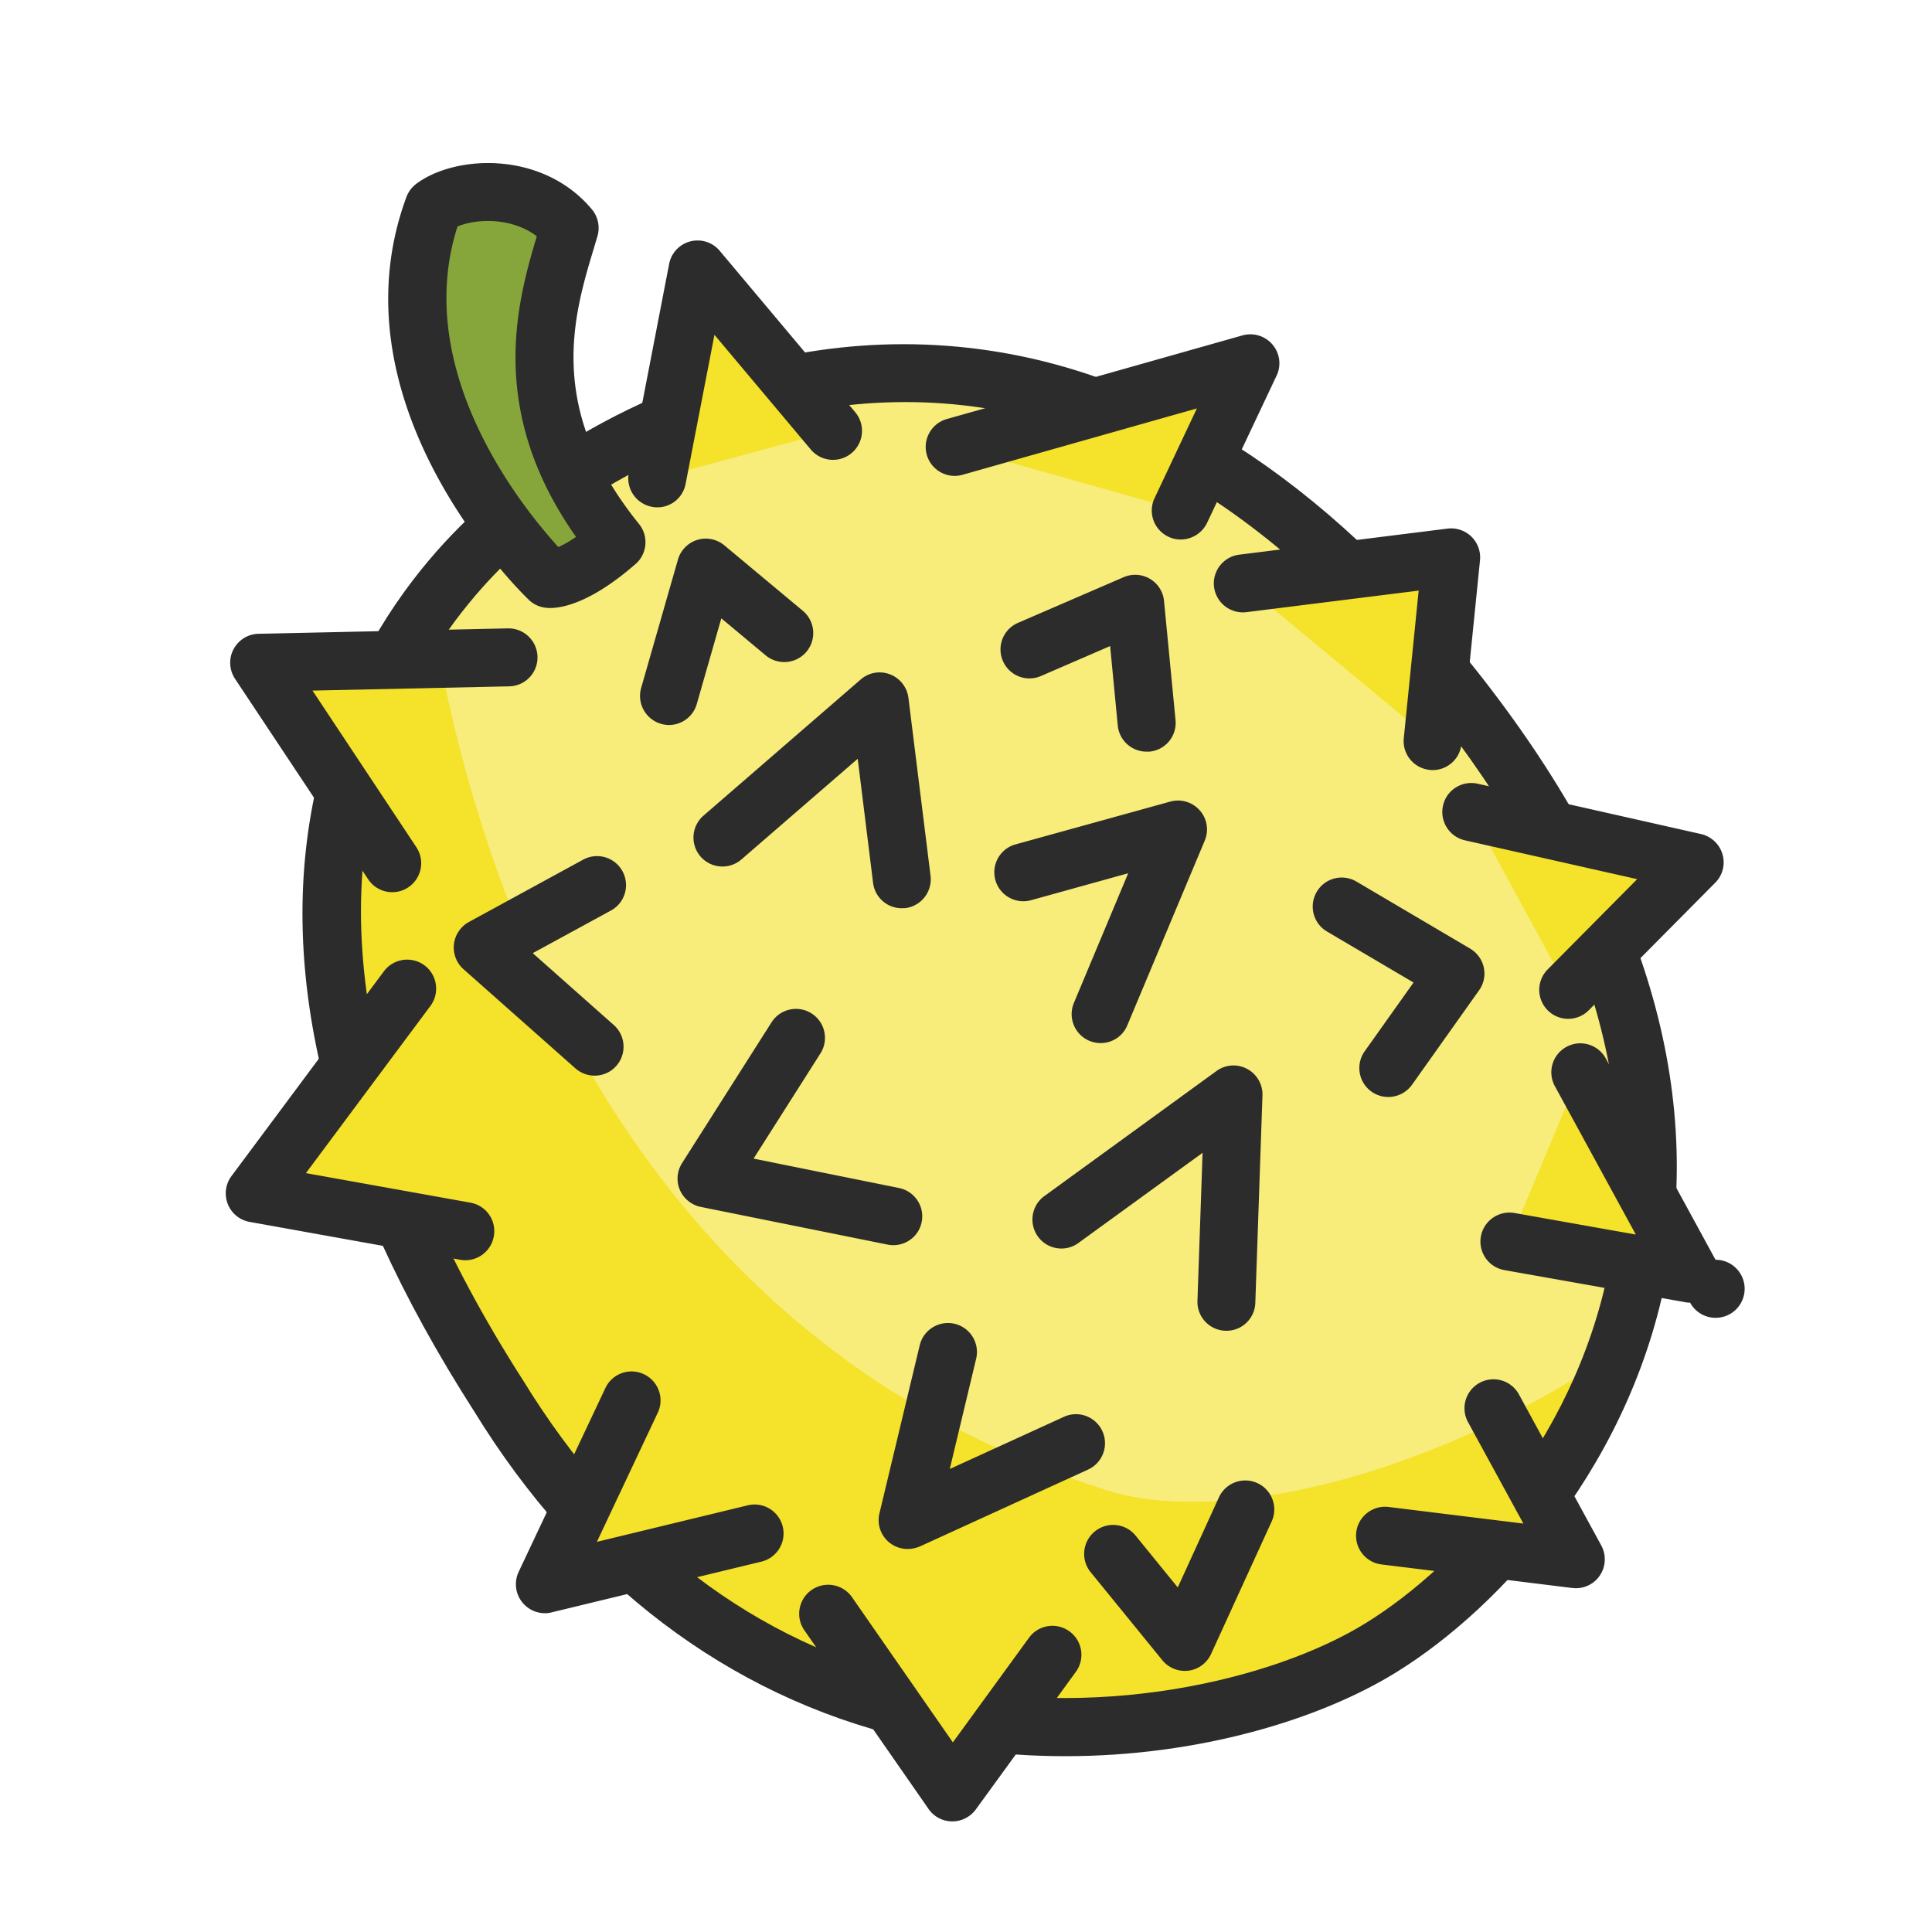 <?xml version="1.0" standalone="no"?><!DOCTYPE svg PUBLIC "-//W3C//DTD SVG 1.1//EN" "http://www.w3.org/Graphics/SVG/1.1/DTD/svg11.dtd"><svg t="1617872670775" class="icon" viewBox="0 0 1024 1024" version="1.1" xmlns="http://www.w3.org/2000/svg" p-id="2287" xmlns:xlink="http://www.w3.org/1999/xlink" width="200" height="200"><defs><style type="text/css"></style></defs><path d="M285.082 264.448s-231.475 146.637-20.787 475.341c140.39 228.608 380.57 187.29 467.61 133.53s252.774-248.525 30.003-519.066c-237.466-288.358-476.826-89.805-476.826-89.805z" fill="#f8ec7a" p-id="2288" data-spm-anchor-id="a313x.7781069.0.i6" class="selected"></path><path d="M589.824 790.938c-275.046-84.48-343.552-352.973-361.779-469.965-51.405 69.888-100.045 206.285 36.198 418.816 140.39 228.608 380.57 187.341 467.61 133.53 39.885-24.627 96.154-78.797 124.16-156.262-92.262 62.464-202.189 91.75-266.189 73.882z" fill="#f5e22a" p-id="2289"></path><path d="M589.824 790.938c-275.046-84.48-343.552-352.973-361.779-469.965-51.405 69.888-100.045 206.285 36.198 418.816 140.39 228.608 380.57 187.341 467.61 133.53 39.885-24.627 96.154-78.797 124.16-156.262-92.262 62.464-202.189 91.75-266.189 73.882z" fill="#f5e22a" p-id="2290" data-spm-anchor-id="a313x.7781069.0.i7" class=""></path><path d="M564.685 930.816c-27.75 0-56.474-2.97-85.197-9.83-93.44-22.221-172.39-82.074-228.301-173.158-77.261-120.525-105.523-231.526-83.763-329.626 23.757-107.264 99.226-160 108.595-166.195 9.933-7.987 103.68-80.384 231.987-68.198 96.051 9.114 185.498 63.181 265.779 160.717 90.88 110.387 128.205 219.494 110.797 324.198-17.51 105.574-88.832 183.245-144.589 217.651-40.397 24.986-104.55 44.442-175.309 44.442z m-271.36-653.414c-0.973 0.614-55.142 36.147-84.019 108.749-38.451 96.614-15.002 216.064 67.891 345.395 52.429 85.402 122.829 139.008 209.408 159.59 92.928 22.118 188.109-0.512 237.21-30.822 50.278-31.027 114.637-101.171 130.458-196.557 15.872-95.59-19.2-196.403-104.243-299.674-94.413-114.688-199.475-164.454-312.013-147.866-84.582 12.442-142.592 59.597-143.155 60.058-0.461 0.41-1.024 0.819-1.536 1.126z m-8.243-12.954z" fill="#2c2c2c" p-id="2291" data-spm-anchor-id="a313x.7781069.0.i18" class=""></path><path d="M231.578 353.946l-94.208-2.662L207.872 457.523M215.808 523.981l-80.794 108.544 111.616 20.07M334.797 742.246L288.819 839.68l111.206-26.88M438.938 855.347l65.792 94.669 53.043-72.96M734.106 813.926l101.171 12.493-43.622-80.026" fill="#f5e22a" p-id="2292" data-spm-anchor-id="a313x.7781069.0.i8" class=""></path><path d="M779.827 430.387l118.323 26.726-66.97 67.533M837.581 568.371l58.214 106.701-95.795-16.998M658.688 309.248l110.438-13.824-9.83 97.382M505.958 236.8l156.723-44.339-36.864 78.08M348.314 253.542l21.402-110.746 71.782 85.453" fill="#f5e22a" p-id="2293" data-spm-anchor-id="a313x.7781069.0.i13" class=""></path><path d="M290.918 306.893s-98.867-94.72-61.082-197.12c15.053-11.366 51.763-13.261 72.09 11.008-10.496 35.584-33.075 95.13 24.781 166.605-24.013 20.941-35.789 19.507-35.789 19.507z" fill="#86a63c" p-id="2294" data-spm-anchor-id="a313x.7781069.0.i14" class=""></path><path d="M291.533 322.253c-0.973 0-1.792-0.051-2.458-0.154-3.277-0.41-6.4-1.843-8.755-4.147-4.352-4.147-105.677-102.963-64.922-213.504 1.024-2.765 2.816-5.171 5.171-6.963 20.48-15.462 66.918-17.869 93.133 13.466 3.277 3.942 4.403 9.267 2.97 14.182l-1.843 6.195c-10.854 35.942-25.702 85.146 23.859 146.381 5.171 6.4 4.403 15.821-1.843 21.248-23.194 20.173-38.246 23.296-45.312 23.296z m-49.05-202.189c-24.525 76.493 34.56 149.146 53.453 169.882 2.304-1.024 5.427-2.662 9.37-5.376-46.95-66.662-31.539-123.546-20.787-159.334-13.568-10.342-32.563-9.267-42.035-5.171zM207.923 472.883c-4.966 0-9.83-2.406-12.8-6.861L124.57 359.782c-3.072-4.659-3.43-10.65-0.819-15.616 2.611-4.966 7.68-8.141 13.261-8.243l132.147-2.867h0.358c8.346 0 15.155 6.656 15.36 15.053a15.299 15.299 0 0 1-15.002 15.667l-104.243 2.253L220.672 449.024a15.36 15.36 0 0 1-12.749 23.859z" fill="#2c2c2c" p-id="2295" data-spm-anchor-id="a313x.7781069.0.i17" class=""></path><path d="M348.365 268.902c-0.973 0-1.946-0.102-2.918-0.307a15.36 15.36 0 0 1-12.186-17.971l21.402-110.746a15.283 15.283 0 0 1 11.213-11.93c5.734-1.485 11.827 0.461 15.616 5.018l71.782 85.504a15.36 15.36 0 0 1-1.894 21.658 15.36 15.36 0 0 1-21.658-1.894l-51.046-60.774-15.309 79.104a15.237 15.237 0 0 1-15.002 12.339zM246.63 667.955c-0.922 0-1.843-0.102-2.714-0.256l-111.616-20.07a15.293 15.293 0 0 1-11.571-9.472c-1.946-4.966-1.229-10.547 1.946-14.797l80.794-108.544c5.069-6.81 14.694-8.192 21.504-3.174 6.81 5.069 8.192 14.694 3.174 21.504l-65.997 88.627 87.194 15.667a15.309 15.309 0 0 1 12.39 17.818 15.35 15.35 0 0 1-15.104 12.698zM288.819 855.04c-4.557 0-8.96-2.048-11.93-5.683a15.36 15.36 0 0 1-1.997-16.23l45.978-97.434c3.635-7.68 12.749-10.957 20.429-7.322 7.68 3.635 10.957 12.8 7.322 20.429l-32.256 68.403 79.974-19.354a15.355 15.355 0 1 1 7.219 29.85l-111.155 26.88c-1.126 0.307-2.355 0.461-3.584 0.461zM504.73 965.376h-0.154c-4.966-0.051-9.626-2.509-12.442-6.605l-65.792-94.669c-4.864-6.963-3.123-16.538 3.84-21.402 6.963-4.813 16.538-3.123 21.402 3.84l53.453 76.954 40.346-55.45a15.324 15.324 0 0 1 21.453-3.379c6.861 4.966 8.397 14.592 3.379 21.453l-53.043 72.96c-2.918 3.942-7.526 6.298-12.442 6.298zM835.277 841.779c-0.614 0-1.28-0.051-1.894-0.102l-101.171-12.493c-8.397-1.024-14.387-8.704-13.363-17.101 1.024-8.397 8.755-14.387 17.101-13.363l71.475 8.806-29.338-53.76a15.345 15.345 0 0 1 6.144-20.838 15.36 15.36 0 0 1 20.838 6.144l43.622 80.026c2.765 5.069 2.458 11.213-0.768 15.974-2.816 4.198-7.578 6.707-12.646 6.707zM895.795 690.432c-0.87 0-1.792-0.051-2.662-0.256l-95.795-16.998a15.38 15.38 0 0 1-12.442-17.818 15.406 15.406 0 0 1 17.818-12.442l64.307 11.418-42.906-78.643a15.345 15.345 0 0 1 6.144-20.838 15.36 15.36 0 0 1 20.838 6.144l58.163 106.701a15.386 15.386 0 1 1-13.466 22.733zM831.181 540.006a15.36 15.36 0 0 1-10.906-26.163l47.462-47.872-91.29-20.582c-8.294-1.894-13.466-10.086-11.622-18.381s10.035-13.466 18.381-11.622l118.374 26.675c5.427 1.229 9.779 5.325 11.366 10.701 1.587 5.376 0.102 11.162-3.84 15.104l-66.97 67.533a15.36 15.36 0 0 1-10.957 4.608zM759.347 408.166c-0.512 0-1.024 0-1.587-0.102a15.355 15.355 0 0 1-13.722-16.845l7.885-78.182-91.29 11.418c-8.397 1.024-16.077-4.915-17.152-13.312s4.915-16.077 13.312-17.152l110.438-13.824c4.608-0.563 9.267 0.973 12.646 4.25 3.328 3.277 5.018 7.885 4.557 12.544l-9.83 97.382a15.36 15.36 0 0 1-15.258 13.824zM625.818 285.952c-2.202 0-4.403-0.461-6.554-1.485-7.68-3.635-10.957-12.8-7.322-20.429l22.426-47.565-124.211 35.174c-8.141 2.304-16.64-2.458-18.944-10.598-2.304-8.141 2.458-16.64 10.598-18.944l156.723-44.339a15.411 15.411 0 0 1 15.923 4.864c3.891 4.608 4.762 11.059 2.15 16.486l-36.864 78.08a15.555 15.555 0 0 1-13.926 8.755zM477.952 481.382a15.309 15.309 0 0 1-15.206-13.466l-8.141-65.741-61.645 53.35a15.38 15.38 0 0 1-21.658-1.536 15.38 15.38 0 0 1 1.536-21.658l83.354-72.192c4.301-3.738 10.24-4.762 15.565-2.714 5.274 2.048 9.011 6.81 9.728 12.442l11.725 94.31a15.411 15.411 0 0 1-13.363 17.152c-0.666 0-1.28 0.051-1.894 0.051zM473.498 659.968c-1.024 0-2.048-0.102-3.072-0.307l-98.97-19.968c-4.966-1.024-9.114-4.403-11.11-9.011s-1.536-9.984 1.178-14.234l47.411-74.598c4.557-7.168 14.029-9.267 21.197-4.71 7.168 4.557 9.267 14.029 4.71 21.197l-35.43 55.757 77.056 15.565c8.346 1.69 13.722 9.779 12.032 18.074-1.434 7.219-7.834 12.237-15.002 12.237zM583.373 552.858c-1.997 0-3.994-0.41-5.939-1.178a15.375 15.375 0 0 1-8.243-20.122l28.774-68.71-51.507 14.285c-8.192 2.253-16.64-2.56-18.893-10.701-2.253-8.192 2.509-16.64 10.701-18.893l82.022-22.682a15.36 15.36 0 0 1 15.616 4.659c3.891 4.403 4.915 10.65 2.611 16.077l-41.011 97.843a15.247 15.247 0 0 1-14.131 9.421zM650.035 705.331h-0.563a15.334 15.334 0 0 1-14.797-15.872l2.714-78.438-65.792 47.77c-6.861 5.018-16.486 3.482-21.453-3.379-4.966-6.861-3.482-16.486 3.379-21.453l91.238-66.304c4.762-3.482 11.059-3.891 16.23-1.126 5.171 2.765 8.346 8.243 8.141 14.08l-3.789 109.875a15.288 15.288 0 0 1-15.309 14.848zM481.075 820.992c-3.482 0-6.963-1.178-9.779-3.482-4.557-3.738-6.554-9.728-5.171-15.411l21.35-89.088c1.997-8.243 10.24-13.312 18.534-11.366a15.36 15.36 0 0 1 11.366 18.534l-13.978 58.419 60.723-27.75a15.375 15.375 0 0 1 12.8 27.955l-89.395 40.858c-2.099 0.87-4.301 1.331-6.451 1.331zM627.968 885.606c-4.608 0-8.96-2.048-11.93-5.683l-38.144-46.848a15.36 15.36 0 0 1 23.808-19.405l22.528 27.699 21.811-47.718a15.36 15.36 0 0 1 20.378-7.578 15.36 15.36 0 0 1 7.578 20.378l-32.102 70.195c-2.202 4.813-6.758 8.192-12.032 8.858-0.614 0.051-1.229 0.102-1.894 0.102zM735.795 581.427a15.345 15.345 0 0 1-12.493-24.218l25.907-36.454-45.875-27.034c-7.322-4.301-9.728-13.722-5.427-21.043s13.722-9.728 21.043-5.427l60.262 35.533c3.686 2.202 6.349 5.837 7.219 10.035 0.922 4.198 0 8.602-2.509 12.083l-35.584 50.125c-3.021 4.147-7.731 6.4-12.544 6.4zM315.187 570.112c-3.635 0-7.27-1.28-10.189-3.84l-59.341-52.582a15.36 15.36 0 0 1-5.069-13.21c0.563-4.966 3.533-9.37 7.885-11.776l60.621-33.075a15.36 15.36 0 0 1 20.838 6.144c4.045 7.475 1.331 16.794-6.144 20.838l-41.421 22.579 42.957 38.093c6.349 5.632 6.912 15.309 1.331 21.658-3.021 3.43-7.27 5.171-11.469 5.171zM354.611 384.256a15.416 15.416 0 0 1-14.797-19.61l19.507-68.045c1.434-4.966 5.274-8.909 10.24-10.445 4.966-1.536 10.394-0.41 14.336 2.867l41.626 34.714a15.401 15.401 0 0 1 1.946 21.658 15.401 15.401 0 0 1-21.658 1.946l-23.501-19.61-13.005 45.414a15.299 15.299 0 0 1-14.694 11.11zM607.693 398.387c-7.834 0-14.49-5.939-15.258-13.875l-4.045-42.086-36.659 15.872a15.309 15.309 0 0 1-20.173-7.987 15.309 15.309 0 0 1 7.987-20.173l56.013-24.218c4.506-1.946 9.677-1.638 13.926 0.87 4.25 2.509 7.014 6.861 7.475 11.776l6.093 63.078a15.309 15.309 0 0 1-13.824 16.742h-1.536z" fill="#2c2c2c" p-id="2296" data-spm-anchor-id="a313x.7781069.0.i16" class=""></path></svg>